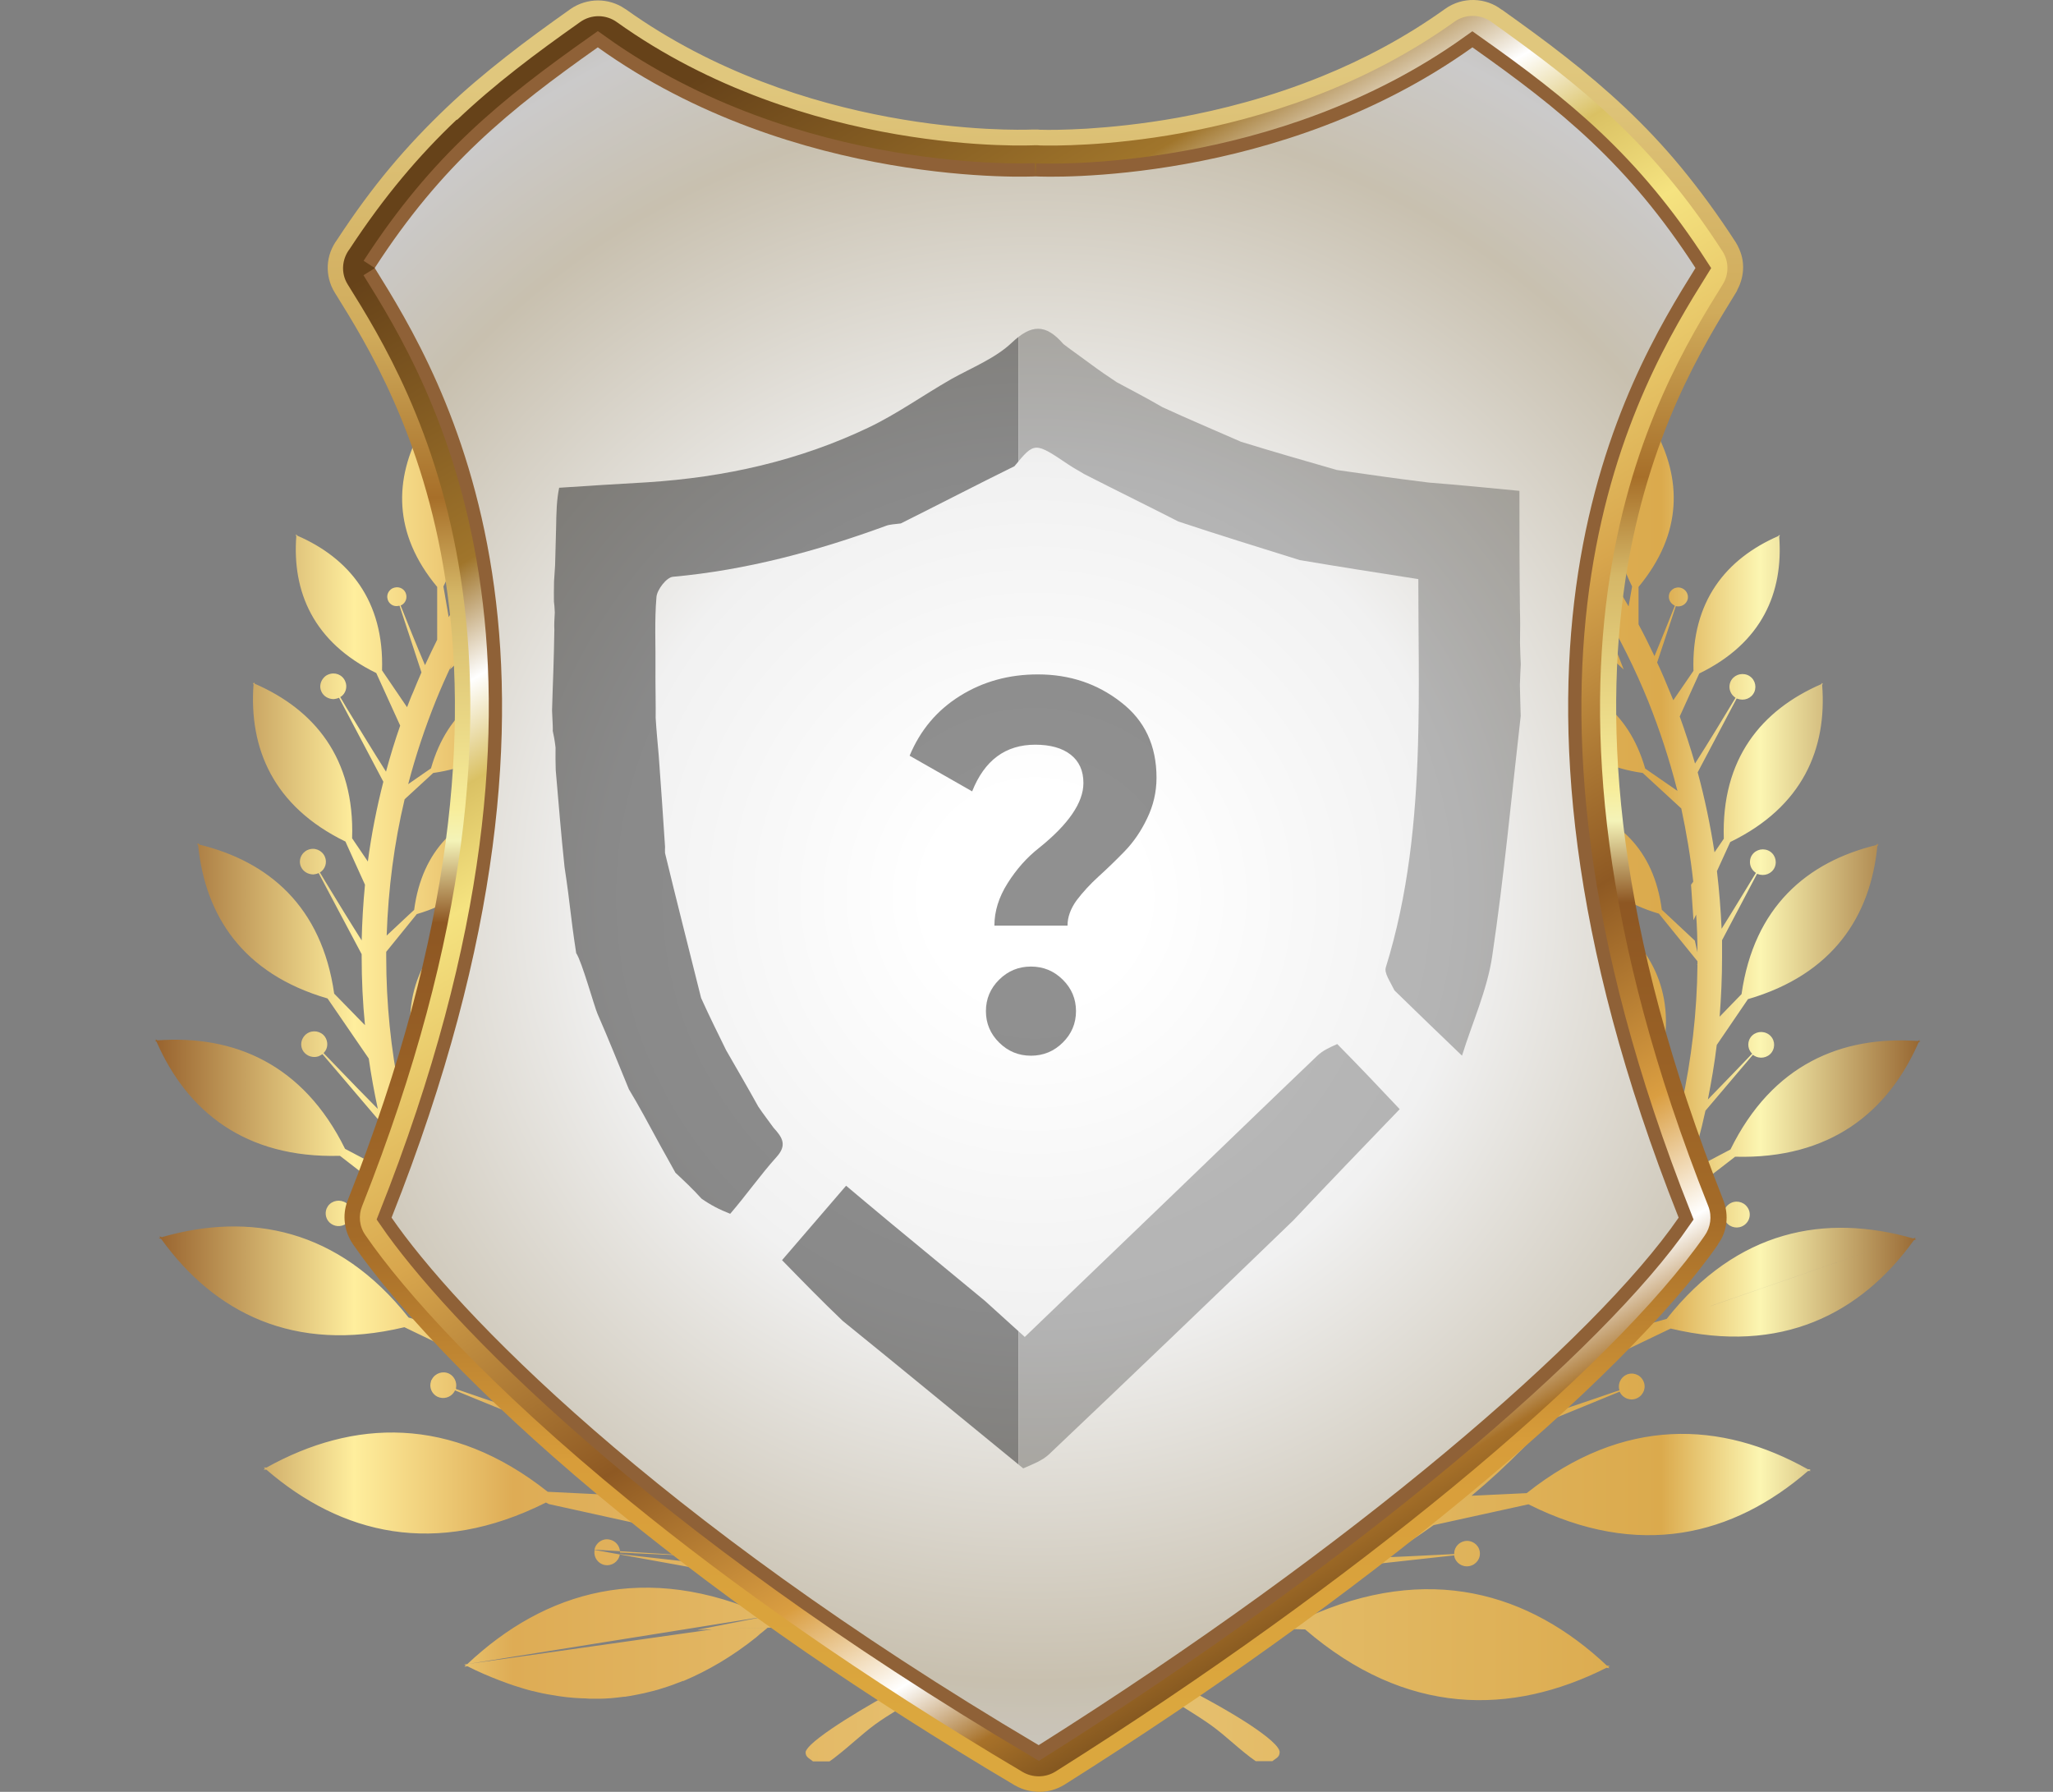 <svg width="55" height="48" viewBox="0 0 55 48" fill="none" xmlns="http://www.w3.org/2000/svg">
<rect x="0" y="0" width="55" height="48" fill="#808080" stroke="none"/>
<g style="mix-blend-mode:luminosity">
<path fill-rule="evenodd" clip-rule="evenodd" d="M45.837 34.984L51.226 33.117L45.831 34.984H45.837ZM16.597 41.647C16.597 41.647 16.597 41.636 16.597 41.63V41.647ZM12.525 44.636L12.442 44.647L12.478 44.612L12.525 44.636ZM12.52 44.577C14.597 42.622 17.297 41.812 20.567 43.291L12.52 44.577ZM19.072 43.649L12.52 44.577L12.436 44.589L12.484 44.612H12.49L12.525 44.636C12.81 44.782 13.101 44.906 13.392 45.017C13.517 45.064 13.641 45.111 13.766 45.152C13.932 45.205 14.098 45.258 14.264 45.299H14.276C14.359 45.322 14.442 45.34 14.525 45.358C14.608 45.375 14.698 45.393 14.781 45.405C15.036 45.452 15.297 45.481 15.552 45.493C15.635 45.493 15.724 45.499 15.807 45.505H15.819H15.938H16.069H16.08C16.163 45.505 16.247 45.499 16.33 45.493H16.347C16.472 45.481 16.597 45.469 16.721 45.452H16.745L16.858 45.434C16.988 45.411 17.119 45.387 17.25 45.358C17.422 45.317 17.6 45.276 17.772 45.217C17.944 45.164 18.122 45.099 18.294 45.029H18.312C18.965 44.753 19.611 44.377 20.258 43.861L20.371 43.761L20.389 43.749C20.448 43.702 20.508 43.649 20.567 43.602L19.036 43.649H19.072ZM23.012 43.538L20.573 43.291L18.703 43.661L19.03 43.649H19.072L20.603 43.602L23.006 43.532L23.012 43.538ZM18.703 43.661L21.617 43.08L20.573 43.285L18.703 43.655V43.661ZM22.858 42.833L23.018 42.804L22.407 42.692L22.858 42.833ZM19.594 42.182L15.926 41.518V41.542C15.902 41.718 16.021 41.888 16.199 41.923C16.389 41.959 16.567 41.835 16.603 41.653V41.636H16.644L19.054 41.906L19.582 42.193L19.594 42.182ZM18.703 41.683L15.926 41.512C15.962 41.325 16.146 41.201 16.33 41.242C16.484 41.272 16.597 41.401 16.609 41.553C16.609 41.565 16.609 41.577 16.609 41.589C16.959 41.606 17.552 41.636 18.122 41.659C18.324 41.665 18.52 41.677 18.698 41.683H18.703ZM14.626 40.25C11.665 41.736 9.137 41.096 7.137 39.37H7.06L7.101 39.34L7.065 39.311H7.143C9.457 38.025 12.074 37.902 14.674 39.962L16.377 40.045C15.89 39.64 15.428 39.217 14.988 38.765C14.799 38.571 14.608 38.366 14.425 38.16L12.614 37.42L12.187 37.244C12.187 37.244 12.187 37.256 12.181 37.262L12.169 37.285C12.074 37.438 11.879 37.491 11.718 37.415C11.564 37.338 11.493 37.162 11.546 37.004C11.546 36.986 11.558 36.968 11.57 36.951C11.659 36.781 11.867 36.716 12.033 36.798C12.175 36.869 12.246 37.033 12.217 37.18V37.209C12.573 37.332 13.22 37.555 13.807 37.749L14.181 37.873C13.867 37.503 13.564 37.121 13.273 36.728L10.834 35.553C7.867 36.264 5.736 35.154 4.318 33.188L4.252 33.164L4.294 33.152L4.27 33.117L4.335 33.141C6.686 32.465 9.06 32.906 10.947 35.295L12.632 35.777C12.288 35.236 11.968 34.673 11.677 34.097L11.617 34.027L9.908 33.006L9.368 32.683C9.368 32.683 9.362 32.694 9.356 32.7C9.344 32.712 9.333 32.73 9.321 32.741C9.202 32.859 9.012 32.882 8.87 32.782C8.733 32.689 8.692 32.512 8.751 32.371C8.763 32.348 8.775 32.325 8.787 32.307C8.899 32.154 9.113 32.119 9.273 32.225C9.41 32.319 9.451 32.489 9.392 32.636L9.38 32.659C9.617 32.782 9.991 32.976 10.383 33.182C10.769 33.381 11.178 33.587 11.493 33.739C11.338 33.411 11.19 33.076 11.048 32.736C10.994 32.606 10.941 32.471 10.893 32.342L9.107 30.962C6.555 31.033 5.006 29.759 4.193 27.904L4.146 27.875H4.181L4.169 27.839L4.217 27.869C6.258 27.722 8.116 28.491 9.244 30.775L10.603 31.491C10.454 31.027 10.318 30.558 10.205 30.076L9.22 28.919L8.638 28.238C8.638 28.238 8.626 28.244 8.62 28.25C8.591 28.268 8.561 28.285 8.531 28.297C8.389 28.344 8.229 28.297 8.134 28.174C8.045 28.051 8.051 27.892 8.134 27.775C8.157 27.745 8.181 27.716 8.217 27.692C8.371 27.581 8.591 27.616 8.703 27.769C8.798 27.904 8.787 28.086 8.68 28.197L8.668 28.209L9.024 28.579C9.356 28.925 9.778 29.36 10.122 29.706C10.027 29.26 9.944 28.814 9.879 28.356L8.775 26.747C6.496 26.084 5.499 24.522 5.309 22.649L5.273 22.608H5.309V22.585L5.344 22.626C7.196 23.078 8.62 24.282 8.953 26.618L9.778 27.463C9.718 26.859 9.689 26.248 9.689 25.632V25.561L9.012 24.287L8.537 23.389C8.537 23.389 8.525 23.389 8.519 23.395C8.478 23.413 8.436 23.419 8.395 23.424C8.252 23.424 8.122 23.348 8.063 23.219C8.003 23.09 8.039 22.937 8.134 22.843C8.163 22.814 8.199 22.785 8.246 22.767C8.425 22.691 8.626 22.773 8.703 22.949C8.769 23.102 8.715 23.278 8.579 23.366H8.567L8.739 23.653C9.006 24.094 9.386 24.716 9.689 25.192C9.701 24.692 9.73 24.194 9.778 23.7L9.291 22.626L9.255 22.544C7.315 21.599 6.668 20.043 6.792 18.334L6.769 18.293L6.798 18.305V18.276L6.828 18.317C8.419 19.01 9.505 20.307 9.433 22.456L9.855 23.078C9.95 22.35 10.092 21.64 10.27 20.941L9.558 19.591L9.083 18.693C9.083 18.693 9.071 18.693 9.065 18.698C9.024 18.716 8.982 18.722 8.941 18.728C8.804 18.728 8.668 18.657 8.609 18.522C8.549 18.393 8.585 18.246 8.68 18.147C8.709 18.117 8.745 18.088 8.792 18.07C8.971 17.994 9.172 18.07 9.249 18.252C9.315 18.405 9.261 18.581 9.125 18.669H9.113L9.285 18.963C9.588 19.456 10.027 20.178 10.341 20.671C10.454 20.254 10.579 19.843 10.721 19.438L10.08 18.029C8.389 17.201 7.825 15.845 7.938 14.36L7.914 14.325L7.938 14.336V14.313L7.962 14.348C9.344 14.947 10.294 16.086 10.235 17.959L10.905 18.945C10.959 18.81 11.006 18.675 11.066 18.546C11.137 18.37 11.214 18.188 11.291 18.012L11 17.125L10.704 16.227H10.692C10.644 16.239 10.597 16.239 10.555 16.227C10.472 16.203 10.401 16.133 10.383 16.045C10.359 15.957 10.389 15.869 10.448 15.81C10.478 15.775 10.525 15.751 10.573 15.74C10.709 15.704 10.852 15.787 10.882 15.927C10.911 16.051 10.846 16.174 10.733 16.221C10.876 16.585 11.178 17.336 11.386 17.818C11.493 17.589 11.6 17.36 11.712 17.137V15.722C10.514 14.284 10.567 12.816 11.285 11.501V11.46L11.297 11.477L11.309 11.454V11.495C12.324 12.604 12.715 14.025 11.879 15.71L12.021 16.532C12.306 16.015 12.614 15.517 12.947 15.029V15.017L13.077 14.835L13.03 13.943L12.976 12.945C12.976 12.945 12.965 12.945 12.959 12.945C12.816 12.945 12.704 12.828 12.709 12.687C12.709 12.604 12.757 12.528 12.822 12.481C12.864 12.452 12.911 12.44 12.959 12.434H12.971C13.113 12.434 13.226 12.552 13.22 12.693C13.22 12.822 13.119 12.922 13 12.939C13.042 13.327 13.137 14.125 13.208 14.642C13.333 14.472 13.457 14.301 13.588 14.137L13.985 12.963C13.368 11.377 13.837 10.127 14.846 9.199V9.158L14.864 9.182L14.882 9.164V9.205C15.422 10.456 15.35 11.789 14.14 13.004L14.051 13.567C14.359 13.203 14.68 12.845 15.012 12.511C15.356 12.158 15.659 11.947 16.003 11.677H15.968L15.896 11.653L15.938 11.501L15.884 10.573L15.831 9.575H15.819H15.807C15.671 9.569 15.564 9.452 15.564 9.317C15.564 9.235 15.611 9.158 15.677 9.111C15.718 9.082 15.766 9.07 15.813 9.064H15.825C15.968 9.064 16.08 9.182 16.074 9.323C16.074 9.452 15.973 9.552 15.855 9.569C15.908 10.045 16.039 11.166 16.11 11.589C16.163 11.548 16.217 11.501 16.276 11.454L16.377 11.372L16.84 10.01L16.887 9.869C16.27 8.284 16.739 7.033 17.748 6.106V6.064L17.766 6.088L17.784 6.07V6.111C18.324 7.356 18.253 8.695 17.042 9.91L16.882 10.937C17.012 10.826 17.143 10.708 17.261 10.62C17.315 10.573 17.368 10.538 17.416 10.503C17.689 10.315 17.843 10.197 17.944 10.121L17.956 10.104L17.985 10.08C18.116 9.969 18.11 9.957 18.229 9.892H18.235L18.799 8.601L19.25 7.567C19.25 7.567 19.238 7.567 19.232 7.562C19.06 7.473 18.994 7.268 19.089 7.098C19.178 6.927 19.386 6.863 19.558 6.951C19.73 7.039 19.796 7.25 19.706 7.415C19.629 7.562 19.451 7.632 19.297 7.585H19.285L19.19 7.843C18.994 8.378 18.698 9.194 18.502 9.763L19.172 9.446L19.611 9.176C20.217 7.556 21.416 6.922 22.804 6.892L22.834 6.869V6.892H22.852L22.822 6.916C22.389 8.225 21.416 9.176 19.659 9.264L18.763 9.945C18.626 10.062 18.537 10.127 18.413 10.233L20.454 10.925C20.454 10.925 20.454 10.914 20.46 10.908C20.526 10.755 20.703 10.685 20.858 10.749C21.012 10.814 21.083 10.99 21.018 11.143C20.953 11.295 20.775 11.366 20.62 11.301C20.496 11.248 20.425 11.119 20.436 10.996C20.436 10.984 20.436 10.967 20.442 10.955L20.341 10.925C19.802 10.779 18.787 10.497 18.247 10.374C18.122 10.485 17.968 10.632 17.736 10.855C17.695 10.884 17.659 10.914 17.623 10.943C17.523 11.025 17.428 11.107 17.345 11.19C17.149 11.383 16.971 11.583 16.733 11.783C16.3 12.147 15.884 12.534 15.481 12.945C15.338 13.086 15.202 13.233 15.072 13.38L15.748 13.127C16.585 11.7 17.825 11.29 19.143 11.477L19.178 11.46L19.166 11.477H19.19L19.155 11.501C18.531 12.675 17.457 13.432 15.778 13.25L14.644 13.861C13.766 14.894 12.994 16.039 12.365 17.26L13.291 16.62C13.742 15.035 14.846 14.336 16.169 14.195L16.199 14.172V14.195H16.217L16.187 14.219C15.879 15.511 15.024 16.509 13.35 16.738L12.051 17.935L12.11 17.788C11.956 18.111 11.813 18.434 11.677 18.769C11.386 19.491 11.137 20.237 10.935 21.006L11.35 20.718L11.546 20.583C11.997 18.998 13.101 18.293 14.425 18.158L14.454 18.135V18.158H14.472L14.442 18.182C14.134 19.473 13.279 20.471 11.606 20.706L10.84 21.411C10.561 22.585 10.401 23.806 10.359 25.062L10.947 24.511L11.095 24.375C11.309 22.743 12.294 21.886 13.582 21.558L13.606 21.528V21.552H13.623L13.6 21.581C13.481 22.902 12.787 24.012 11.166 24.487L10.347 25.497V25.638C10.347 26.882 10.472 28.098 10.709 29.272L11.048 28.567L11.119 28.421C10.686 26.653 11.356 25.385 12.549 24.54L12.561 24.499V24.522L12.591 24.505L12.579 24.546C12.988 25.955 12.715 27.37 11.238 28.497L10.822 29.794C11.036 30.722 11.327 31.626 11.677 32.495C12.062 33.452 12.531 34.368 13.071 35.231L13.089 33.728V33.563C11.487 31.573 11.588 29.577 12.603 27.816V27.757L12.62 27.786L12.638 27.757V27.816C14.003 29.36 14.496 31.315 13.291 33.604L13.611 36.053C14.175 36.863 14.81 37.626 15.499 38.325C16.104 38.947 16.757 39.522 17.451 40.045L16.947 38.172L16.923 38.09C14.419 36.299 13.884 33.951 14.478 31.579L14.454 31.514L14.49 31.538L14.502 31.497L14.525 31.561C16.603 32.917 17.819 35.031 17.16 38.066L18.253 40.62C18.567 40.831 18.893 41.037 19.22 41.231C19.024 40.55 18.721 39.581 18.573 39.105C18.549 39.111 18.526 39.117 18.502 39.117C18.484 39.117 18.466 39.117 18.448 39.117C18.33 39.105 18.217 39.035 18.163 38.917C18.104 38.788 18.128 38.642 18.223 38.542C18.253 38.507 18.288 38.483 18.336 38.46C18.508 38.377 18.715 38.46 18.799 38.624C18.882 38.794 18.799 39 18.632 39.082C18.626 39.082 18.62 39.082 18.614 39.088L19.481 41.366C20.021 41.671 20.585 41.947 21.16 42.193L21.202 42.211C21.439 42.311 21.677 42.405 21.914 42.493L21.623 40.737C19.695 39.053 19.439 37.068 20.128 35.154L20.11 35.096L20.14 35.119L20.152 35.084L20.169 35.142C21.784 36.434 22.614 38.278 21.825 40.737L22.436 42.681L22.466 42.692C22.597 42.733 22.727 42.775 22.852 42.816L22.917 42.833L23.089 42.886C24.62 43.332 26.241 43.573 27.914 43.573C29.345 43.573 30.739 43.397 32.069 43.068C32.217 43.033 32.365 42.992 32.514 42.951L32.537 42.804L32.828 42.863C32.935 42.827 33.048 42.798 33.155 42.763L33.79 40.743C33 38.278 33.831 36.434 35.446 35.148L35.463 35.09L35.475 35.125L35.505 35.102L35.487 35.154C36.175 37.074 35.92 39.058 33.991 40.737L33.689 42.575C34.009 42.463 34.318 42.34 34.627 42.211C35.125 42 35.606 41.771 36.081 41.512L36.597 40.145L37 39.082C37 39.082 36.989 39.082 36.983 39.076C36.81 38.994 36.733 38.794 36.816 38.618C36.9 38.448 37.101 38.371 37.279 38.454C37.451 38.536 37.529 38.736 37.446 38.912C37.374 39.064 37.202 39.141 37.048 39.099H37.036L36.959 39.34C36.781 39.904 36.514 40.784 36.347 41.371C36.662 41.195 36.971 41.008 37.273 40.814L38.448 38.066C37.79 35.031 39.006 32.917 41.084 31.561L41.107 31.497L41.119 31.538L41.155 31.514L41.131 31.579C41.73 33.951 41.196 36.293 38.686 38.09L38.11 40.238C38.9 39.663 39.641 39.017 40.33 38.319C41.95 36.663 43.256 34.691 44.146 32.495C44.431 31.784 44.68 31.051 44.876 30.299L44.858 30.282L44.882 30.258L44.905 30.17L44.371 28.491C42.888 27.364 42.615 25.949 43.03 24.54L43.018 24.499L43.042 24.516V24.493L43.066 24.534C44.259 25.379 44.935 26.648 44.496 28.415L45.054 29.571C45.315 28.368 45.463 27.123 45.475 25.843H45.463L45.475 25.826V25.749L44.466 24.505L44.443 24.475C42.822 24 42.122 22.89 42.009 21.569L41.986 21.54H42.009V21.522L42.033 21.552C43.321 21.88 44.306 22.732 44.52 24.37L45.404 25.197L45.475 25.509C45.475 25.168 45.463 24.833 45.44 24.499L45.368 24.651L45.303 23.7L45.362 23.618C45.291 22.955 45.178 22.297 45.042 21.657L44.009 20.706C42.336 20.471 41.481 19.473 41.172 18.182L41.143 18.158H41.167V18.141L41.196 18.164C42.52 18.305 43.618 19.004 44.075 20.589L44.941 21.188L44.929 21.152C44.721 20.336 44.46 19.544 44.152 18.775C43.457 17.061 42.508 15.481 41.356 14.084L39.837 13.262C38.158 13.444 37.078 12.687 36.46 11.513L36.425 11.495H36.448L36.437 11.472L36.472 11.489C37.79 11.301 39.03 11.712 39.867 13.139L40.864 13.509C40.692 13.321 40.52 13.133 40.342 12.951C39.938 12.54 39.517 12.147 39.072 11.777C38.704 11.466 38.057 10.978 37.386 10.374C37.273 10.397 37.143 10.432 37 10.468C36.894 10.497 36.775 10.526 36.656 10.556C36.116 10.697 35.499 10.867 35.161 10.961V10.984C35.19 11.119 35.119 11.254 34.989 11.307C34.834 11.372 34.656 11.307 34.591 11.149C34.585 11.131 34.579 11.119 34.573 11.102C34.537 10.961 34.609 10.814 34.745 10.755C34.894 10.691 35.06 10.755 35.137 10.896V10.914C35.137 10.914 35.149 10.925 35.155 10.931L35.505 10.814L37.232 10.227L37.196 10.192L37.184 10.18L37.155 10.15L37.101 10.139L35.95 9.264C34.193 9.176 33.22 8.219 32.787 6.916L32.757 6.892H32.781L32.775 6.869L32.804 6.892C34.187 6.922 35.392 7.556 35.997 9.176L36.502 9.481C36.437 9.411 36.371 9.34 36.312 9.264C36.597 9.44 36.858 9.605 37.107 9.757C36.882 9.088 36.508 8.066 36.324 7.573C36.3 7.579 36.276 7.585 36.253 7.591C36.235 7.591 36.217 7.591 36.199 7.591C36.081 7.591 35.962 7.52 35.902 7.409C35.837 7.28 35.855 7.133 35.944 7.027C35.974 6.992 36.009 6.969 36.045 6.945C36.217 6.857 36.425 6.922 36.514 7.092C36.603 7.262 36.537 7.468 36.371 7.556C36.371 7.556 36.359 7.562 36.353 7.562L37.392 9.939C37.831 10.209 38.241 10.473 38.698 10.761L38.579 10.01L38.561 9.91C37.35 8.695 37.273 7.362 37.825 6.111V6.076L37.837 6.094L37.849 6.07V6.111C38.864 7.039 39.333 8.29 38.715 9.875L39.107 11.031L39.428 11.242L39.529 11.331C39.6 10.82 39.701 9.98 39.742 9.581C39.742 9.581 39.701 9.569 39.683 9.563C39.588 9.528 39.523 9.44 39.523 9.335C39.523 9.252 39.558 9.176 39.623 9.129C39.665 9.1 39.718 9.076 39.772 9.076C39.914 9.076 40.033 9.182 40.033 9.323C40.033 9.464 39.926 9.581 39.784 9.581C39.784 9.581 39.772 9.581 39.766 9.581L39.665 11.448C40.057 11.789 40.437 12.141 40.799 12.511C41.036 12.757 41.273 13.01 41.499 13.268L41.457 13.01C40.247 11.794 40.175 10.462 40.721 9.211V9.176L40.733 9.194L40.745 9.17V9.205C41.76 10.133 42.229 11.383 41.612 12.969L41.855 13.685C42.051 13.92 42.241 14.16 42.425 14.407C42.49 13.908 42.561 13.28 42.603 12.951C42.603 12.951 42.561 12.939 42.543 12.933C42.449 12.898 42.383 12.81 42.383 12.704C42.383 12.622 42.419 12.546 42.484 12.499C42.526 12.47 42.579 12.446 42.632 12.446C42.775 12.446 42.894 12.552 42.894 12.693C42.894 12.834 42.787 12.951 42.644 12.951C42.644 12.951 42.632 12.951 42.627 12.951L42.538 14.559C42.929 15.1 43.297 15.663 43.63 16.244L43.724 15.71C42.888 14.031 43.279 12.61 44.294 11.495V11.454L44.312 11.477L44.33 11.46V11.501C45.048 12.81 45.095 14.278 43.897 15.722V16.726C44.045 17.002 44.187 17.289 44.324 17.577C44.514 17.119 44.745 16.538 44.87 16.227C44.87 16.227 44.834 16.203 44.816 16.192C44.733 16.133 44.692 16.027 44.715 15.927C44.733 15.845 44.793 15.787 44.858 15.757C44.87 15.757 44.888 15.745 44.9 15.745C44.935 15.734 44.983 15.734 45.024 15.745C45.161 15.781 45.244 15.916 45.214 16.051C45.178 16.186 45.042 16.268 44.905 16.239H44.894L44.395 17.747C44.52 18.012 44.632 18.282 44.745 18.558L44.828 18.757L45.368 17.97C45.309 16.098 46.253 14.965 47.641 14.36L47.665 14.325V14.348L47.689 14.336L47.665 14.372C47.778 15.863 47.214 17.219 45.523 18.041L45 19.192C45.149 19.608 45.285 20.025 45.41 20.454C45.778 19.878 46.241 19.115 46.484 18.71L46.496 18.693C46.496 18.693 46.46 18.669 46.443 18.651C46.342 18.558 46.3 18.405 46.359 18.264C46.437 18.088 46.638 18.012 46.816 18.082C46.995 18.158 47.072 18.358 47 18.534C46.923 18.71 46.721 18.787 46.543 18.716C46.538 18.716 46.532 18.716 46.526 18.71L45.481 20.689C45.671 21.387 45.819 22.104 45.932 22.831L46.181 22.468C46.11 20.319 47.196 19.021 48.787 18.329L48.81 18.288V18.317L48.84 18.305L48.816 18.346C48.947 20.055 48.3 21.61 46.353 22.556L45.997 23.336C46.057 23.847 46.098 24.358 46.122 24.88C46.454 24.352 46.822 23.741 47.03 23.401L47.042 23.383C47.042 23.383 47.006 23.36 46.989 23.342C46.888 23.248 46.852 23.096 46.906 22.961C46.983 22.785 47.184 22.708 47.362 22.779C47.541 22.855 47.618 23.055 47.546 23.231C47.469 23.407 47.267 23.483 47.089 23.413C47.084 23.413 47.078 23.413 47.072 23.407L46.134 25.186C46.134 25.338 46.134 25.491 46.134 25.644C46.134 26.178 46.11 26.712 46.069 27.235L46.656 26.63C46.989 24.293 48.413 23.09 50.264 22.638L50.3 22.597V22.632L50.33 22.626L50.294 22.667C50.11 24.54 49.107 26.102 46.828 26.765L45.992 27.992C45.932 28.485 45.849 28.972 45.754 29.454C46.175 29.019 46.644 28.538 46.917 28.25L46.941 28.227C46.941 28.227 46.911 28.197 46.9 28.18C46.816 28.062 46.816 27.904 46.9 27.786C47.012 27.634 47.226 27.599 47.386 27.71C47.541 27.822 47.576 28.033 47.463 28.192C47.351 28.344 47.137 28.379 46.977 28.268C46.977 28.268 46.965 28.262 46.959 28.256L45.689 29.753C45.57 30.305 45.422 30.845 45.256 31.373L46.359 30.792C47.481 28.509 49.339 27.745 51.38 27.886L51.428 27.857L51.416 27.892H51.452L51.398 27.927C50.585 29.782 49.036 31.056 46.484 30.986L44.995 32.137C44.917 32.348 44.84 32.559 44.751 32.765C44.632 33.058 44.508 33.346 44.371 33.634C44.965 33.334 45.724 32.941 46.152 32.718L46.211 32.689C46.211 32.689 46.199 32.653 46.193 32.636C46.152 32.501 46.193 32.342 46.324 32.254C46.478 32.143 46.698 32.178 46.81 32.336C46.923 32.489 46.888 32.706 46.727 32.818C46.573 32.929 46.353 32.894 46.241 32.736C46.241 32.736 46.235 32.724 46.229 32.718L44.247 33.904C43.938 34.538 43.6 35.148 43.226 35.736L44.65 35.33C46.538 32.941 48.906 32.501 51.256 33.176L51.321 33.152L51.297 33.188L51.339 33.199L51.273 33.223C49.855 35.19 47.724 36.299 44.757 35.589L42.644 36.604C42.348 37.021 42.033 37.42 41.707 37.808C42.27 37.626 42.9 37.409 43.291 37.274L43.386 37.244C43.386 37.244 43.374 37.215 43.374 37.197C43.35 37.056 43.422 36.904 43.558 36.833C43.73 36.745 43.938 36.816 44.021 36.986C44.11 37.156 44.039 37.362 43.867 37.45C43.695 37.538 43.487 37.467 43.398 37.297C43.398 37.291 43.392 37.285 43.392 37.279L41.487 38.06C41.261 38.313 41.036 38.559 40.799 38.8C40.359 39.246 39.903 39.669 39.422 40.068L40.9 39.998C43.499 37.937 46.116 38.06 48.431 39.358H48.508L48.472 39.381L48.514 39.405H48.437C46.437 41.137 43.908 41.782 40.947 40.297L38.407 40.855C37.98 41.16 37.546 41.448 37.095 41.718C37.279 41.712 37.469 41.7 37.659 41.694C38.158 41.671 38.65 41.647 38.959 41.63C38.959 41.618 38.959 41.6 38.959 41.589C38.971 41.442 39.084 41.313 39.238 41.283C39.428 41.248 39.606 41.371 39.641 41.553C39.677 41.741 39.552 41.917 39.362 41.953C39.172 41.988 38.994 41.865 38.959 41.683C38.959 41.677 38.959 41.671 38.959 41.665L36.769 41.906C36.164 42.252 35.535 42.563 34.888 42.833C34.627 42.945 34.359 43.05 34.092 43.15L35 43.332C38.264 41.853 40.971 42.663 43.048 44.618L43.131 44.63L43.084 44.653L43.119 44.688L43.036 44.677C40.484 45.962 37.665 45.974 34.965 43.649L32.751 43.585C32.615 43.62 32.484 43.661 32.347 43.69C31.422 43.925 30.46 44.09 29.487 44.178C30.68 44.636 32.454 45.528 33.475 46.197C33.962 46.52 34.282 46.79 34.282 46.937C34.282 47.078 34.169 47.107 34.086 47.178H33.641C33.208 46.878 32.858 46.508 32.419 46.197C32.063 45.945 31.445 45.569 31.06 45.346C30.763 45.176 29.505 44.553 28.674 44.225C28.431 44.236 28.181 44.242 27.932 44.242C27.683 44.242 27.445 44.242 27.202 44.231C26.365 44.565 25.089 45.188 24.799 45.352C24.436 45.557 23.76 45.962 23.439 46.197C23.083 46.462 22.781 46.755 22.442 47.019C22.371 47.078 22.3 47.131 22.223 47.184H21.778C21.695 47.107 21.582 47.078 21.582 46.943C21.582 46.896 21.635 46.825 21.724 46.737C22.223 46.256 23.885 45.317 24.253 45.158C24.745 44.953 25.232 44.665 25.784 44.477C25.968 44.418 26.223 44.301 26.49 44.19C25.321 44.096 24.187 43.89 23.089 43.579C22.614 43.444 22.152 43.297 21.695 43.127H21.683L21.665 43.115C21.529 43.062 21.392 43.015 21.261 42.957C21.16 42.916 21.066 42.874 20.971 42.833C20.526 42.645 20.092 42.44 19.671 42.223C19.493 42.129 19.315 42.035 19.143 41.935C19.018 41.865 18.899 41.794 18.781 41.724L18.763 41.712C18.347 41.465 17.944 41.201 17.552 40.919L14.704 40.291L14.626 40.25ZM42.199 16.738L43.499 17.935L43.256 17.313L42.258 16.62C41.807 15.035 40.704 14.336 39.38 14.195L39.35 14.172V14.195H39.333L39.362 14.219C39.671 15.511 40.526 16.509 42.199 16.738ZM41.908 36.287L42.478 35.424L42.454 33.563C44.057 31.573 43.956 29.577 42.941 27.816V27.757L42.923 27.786L42.905 27.757V27.816C41.54 29.36 41.048 31.315 42.253 33.604L41.903 36.293L41.908 36.287Z" fill="url(#paint0_linear_789_11415)"/>
<path fill-rule="evenodd" clip-rule="evenodd" d="M11.546 7.21C11.873 6.74 12.199 6.323 12.526 5.942C12.911 5.49 13.297 5.084 13.695 4.709C14.075 4.345 14.484 3.998 14.917 3.652C15.273 3.37 15.647 3.088 16.039 2.801C18.538 4.392 21.19 5.196 23.339 5.595C25.517 6 27.19 5.994 27.665 5.983H27.707C27.707 5.983 27.73 5.983 27.748 5.983H27.79C27.992 5.983 28.502 5.994 29.22 5.953C29.95 5.912 30.905 5.818 31.997 5.625C33.232 5.401 34.644 5.049 36.098 4.486C37.202 4.057 38.33 3.505 39.434 2.801C39.814 3.077 40.188 3.358 40.55 3.652C40.977 3.992 41.386 4.345 41.778 4.715C42.182 5.09 42.567 5.501 42.947 5.947C43.273 6.329 43.6 6.752 43.926 7.21C43.469 7.973 42.923 8.947 42.413 10.174C41.849 11.525 41.333 13.174 41.03 15.153C40.704 17.266 40.621 19.756 40.989 22.662C41.345 25.503 42.134 28.75 43.547 32.437C42.971 33.176 42.193 34.033 41.238 34.973C40.205 35.983 38.977 37.08 37.576 38.237C36.176 39.393 34.591 40.609 32.864 41.853C31.291 42.986 29.606 44.131 27.825 45.27C25.992 44.166 24.33 43.086 22.84 42.053C21.101 40.849 19.576 39.693 18.241 38.607C16.745 37.386 15.499 36.258 14.484 35.255C13.351 34.133 12.508 33.176 11.938 32.431C13.351 28.744 14.134 25.497 14.496 22.656C14.864 19.75 14.781 17.261 14.454 15.147C14.152 13.168 13.635 11.525 13.072 10.168C12.561 8.942 12.015 7.961 11.558 7.204L11.546 7.21ZM11.879 5.401C11.475 5.877 11.084 6.382 10.698 6.945L11.879 5.401ZM13.107 4.11C12.68 4.515 12.27 4.938 11.879 5.401L13.107 4.11ZM14.383 3.006C13.944 3.358 13.523 3.717 13.107 4.11L14.383 3.006ZM15.778 1.955C15.291 2.302 14.834 2.648 14.383 3.006L15.778 1.955ZM16.282 1.955H15.778C15.932 1.838 16.14 1.844 16.282 1.955ZM23.493 4.773L16.282 1.955C18.733 3.57 21.368 4.374 23.493 4.773ZM27.665 5.143L23.493 4.773C25.63 5.172 27.244 5.161 27.665 5.143ZM27.701 5.143C27.701 5.143 27.677 5.143 27.665 5.143H27.701ZM27.802 5.143C27.802 5.143 27.778 5.143 27.766 5.143H27.802ZM29.161 5.114L27.802 5.143C27.992 5.143 28.466 5.155 29.161 5.114ZM31.837 4.797L29.161 5.114C29.867 5.073 30.793 4.985 31.837 4.797ZM35.778 3.699L31.837 4.797C33.024 4.585 34.377 4.239 35.778 3.699ZM39.202 1.944L35.778 3.699C36.911 3.259 38.075 2.683 39.202 1.944ZM39.701 1.967L39.202 1.944C39.362 1.838 39.564 1.855 39.701 1.967ZM41.072 3C40.645 2.66 40.188 2.319 39.701 1.967L41.072 3ZM42.354 4.11C41.944 3.722 41.517 3.358 41.072 3L42.354 4.11ZM43.588 5.407C43.184 4.938 42.775 4.509 42.354 4.11L43.588 5.407ZM44.775 6.963C44.383 6.394 43.992 5.883 43.588 5.407L44.775 6.963ZM44.787 7.415L44.775 6.963C44.87 7.104 44.87 7.28 44.787 7.415ZM43.191 10.497L44.787 7.415C44.312 8.19 43.73 9.206 43.191 10.497ZM41.861 15.282L43.191 10.497C42.65 11.795 42.158 13.374 41.861 15.282ZM41.825 22.562L41.861 15.282C41.547 17.325 41.469 19.738 41.825 22.562ZM44.419 32.354L41.825 22.562C42.182 25.397 42.983 28.65 44.419 32.354ZM44.348 32.777L44.419 32.354C44.478 32.501 44.443 32.666 44.348 32.777ZM41.831 35.566C42.888 34.532 43.736 33.593 44.348 32.777L41.831 35.566ZM38.11 38.877C39.541 37.703 40.787 36.587 41.831 35.566L38.11 38.877ZM33.351 42.534C35.078 41.29 36.674 40.063 38.11 38.877L33.351 42.534ZM28.045 46.121C29.92 44.924 31.701 43.72 33.351 42.534L28.045 46.121ZM27.6 46.127H28.045C27.902 46.209 27.73 46.209 27.6 46.127ZM22.342 42.746C23.926 43.843 25.677 44.982 27.6 46.127L22.342 42.746ZM17.695 39.258C19.036 40.356 20.585 41.525 22.342 42.746L17.695 39.258ZM13.879 35.853C14.905 36.869 16.169 38.014 17.695 39.258L13.879 35.853ZM11.113 32.748C11.707 33.546 12.615 34.603 13.879 35.853L11.113 32.748ZM11.06 32.348L11.113 32.748C11.024 32.63 11.012 32.478 11.06 32.348ZM13.647 22.556L11.06 32.348C12.496 28.638 13.291 25.392 13.647 22.556ZM13.612 15.276L13.647 22.556C14.003 19.732 13.926 17.319 13.612 15.276ZM12.282 10.491L13.612 15.276C13.315 13.368 12.822 11.789 12.282 10.491ZM10.686 7.409L12.282 10.491C11.742 9.2 11.161 8.178 10.686 7.409ZM11.95 2.895C11.44 3.382 10.941 3.904 10.454 4.486C9.968 5.067 9.499 5.707 9.03 6.423C8.882 6.623 8.793 6.863 8.781 7.11C8.769 7.356 8.828 7.609 8.965 7.832L8.983 7.861C9.41 8.548 9.997 9.493 10.549 10.744C11.107 12.006 11.635 13.585 11.932 15.517C12.235 17.484 12.306 19.814 11.938 22.562C11.57 25.321 10.763 28.503 9.315 32.155C9.315 32.166 9.309 32.172 9.303 32.184C9.238 32.366 9.214 32.56 9.238 32.754C9.261 32.953 9.333 33.147 9.451 33.323C10.027 34.163 10.994 35.331 12.401 36.752C13.517 37.873 14.917 39.159 16.621 40.544C18.057 41.712 19.701 42.957 21.576 44.249C23.25 45.399 25.113 46.597 27.184 47.824L27.208 47.836C27.404 47.947 27.63 48 27.855 48C28.081 48 28.312 47.935 28.52 47.806C30.52 46.544 32.407 45.276 34.146 44.026C35.986 42.71 37.677 41.407 39.196 40.157C40.793 38.842 42.182 37.591 43.321 36.452C44.49 35.284 45.404 34.233 46.027 33.335V33.323C46.152 33.159 46.223 32.965 46.247 32.765C46.271 32.566 46.247 32.36 46.17 32.155C44.722 28.503 43.914 25.321 43.547 22.562C43.179 19.814 43.25 17.484 43.547 15.517C43.843 13.585 44.371 12.006 44.929 10.744C45.487 9.488 46.087 8.519 46.514 7.826C46.526 7.808 46.538 7.785 46.544 7.762C46.645 7.574 46.698 7.368 46.698 7.157V7.145C46.698 6.922 46.627 6.699 46.502 6.493C46.021 5.748 45.535 5.09 45.048 4.497C44.556 3.899 44.051 3.37 43.535 2.883C43.024 2.401 42.502 1.961 41.956 1.533C41.404 1.098 40.834 0.687 40.235 0.259H40.229C40.015 0.094 39.754 0.006 39.487 0C39.22 -0.006 38.947 0.071 38.71 0.241C37.636 1.01 36.514 1.597 35.416 2.043C34.045 2.601 32.71 2.942 31.552 3.153C30.603 3.323 29.766 3.405 29.125 3.446C28.508 3.482 28.087 3.482 27.897 3.476C27.867 3.476 27.837 3.476 27.808 3.47H27.79C27.79 3.47 27.736 3.47 27.713 3.47C27.695 3.47 27.677 3.47 27.659 3.47C27.184 3.488 21.505 3.634 16.763 0.247L16.733 0.229C16.526 0.088 16.276 0.012 16.021 0.012C15.766 0.012 15.505 0.088 15.285 0.241C14.68 0.67 14.11 1.081 13.552 1.521C13 1.955 12.466 2.401 11.95 2.895ZM11.107 5.02L45.778 7.433L45.796 7.403C45.837 7.333 45.861 7.257 45.861 7.18C45.861 7.104 45.837 7.028 45.796 6.963C45.333 6.247 44.87 5.619 44.401 5.049C43.932 4.486 43.452 3.981 42.953 3.511C42.466 3.047 41.962 2.625 41.428 2.208C40.9 1.797 40.342 1.386 39.742 0.963C39.73 0.957 39.719 0.946 39.707 0.94C39.636 0.887 39.553 0.863 39.469 0.857C39.38 0.857 39.291 0.881 39.208 0.94C38.081 1.75 36.9 2.366 35.736 2.836C34.306 3.417 32.911 3.775 31.701 3.992C30.704 4.169 29.837 4.257 29.178 4.298C28.52 4.339 28.045 4.333 27.855 4.327C27.843 4.327 27.825 4.327 27.814 4.327C27.802 4.327 27.79 4.327 27.772 4.327H27.719H27.707C27.202 4.345 21.244 4.497 16.276 0.946C16.205 0.893 16.116 0.863 16.033 0.863C15.95 0.863 15.861 0.887 15.784 0.94C15.178 1.368 14.615 1.779 14.081 2.19C13.546 2.613 13.03 3.041 12.531 3.511C12.039 3.975 11.564 4.474 11.107 5.026V5.02ZM9.736 6.893C10.193 6.194 10.644 5.578 11.107 5.02L9.736 6.893ZM9.707 6.934L9.736 6.893C9.736 6.893 9.718 6.922 9.707 6.934ZM9.624 7.157C9.624 7.075 9.653 6.998 9.707 6.934L9.624 7.157ZM9.689 7.398C9.641 7.321 9.624 7.239 9.624 7.157L9.689 7.398ZM11.327 10.415L9.707 7.427C10.146 8.137 10.751 9.118 11.327 10.415ZM12.775 15.394C12.466 13.38 11.914 11.736 11.327 10.415L12.775 15.394ZM12.781 22.668C13.161 19.832 13.089 17.419 12.775 15.394V22.668H12.781ZM10.122 32.425C11.588 28.72 12.407 25.485 12.781 22.668L10.122 32.425ZM10.104 32.478L10.122 32.425C10.122 32.425 10.11 32.46 10.104 32.478ZM10.086 32.66C10.081 32.601 10.086 32.536 10.104 32.478L10.086 32.66ZM10.158 32.847C10.116 32.789 10.092 32.724 10.086 32.66L10.158 32.847ZM13.012 36.159L10.158 32.847C10.71 33.652 11.647 34.785 13.012 36.159ZM17.167 39.892L13.012 36.159C14.116 37.268 15.493 38.53 17.167 39.892ZM22.069 43.556L17.167 39.892C18.573 41.037 20.199 42.264 22.069 43.556ZM27.594 47.084L22.069 43.556C23.73 44.701 25.57 45.886 27.594 47.084ZM27.647 47.114L27.594 47.084C27.594 47.084 27.63 47.102 27.647 47.114ZM27.849 47.16C27.778 47.16 27.707 47.143 27.647 47.114L27.849 47.16ZM28.069 47.096C27.997 47.137 27.926 47.16 27.849 47.16L28.069 47.096ZM33.653 43.344L28.069 47.096C30.039 45.857 31.909 44.595 33.653 43.344ZM38.656 39.511L33.653 43.344C35.493 42.029 37.173 40.738 38.656 39.511ZM42.722 35.859L38.656 39.511C40.223 38.219 41.594 36.986 42.722 35.859ZM45.327 32.859L42.722 35.859C43.849 34.732 44.733 33.716 45.327 32.859ZM45.404 32.66C45.398 32.724 45.374 32.789 45.339 32.842L45.404 32.66ZM45.38 32.454C45.404 32.519 45.416 32.589 45.404 32.66L45.38 32.454ZM42.704 22.668C43.078 25.491 43.903 28.738 45.374 32.454L42.698 22.668H42.704ZM42.704 15.394C42.389 17.425 42.318 19.832 42.704 22.668V15.394ZM44.152 10.409C43.564 11.73 43.012 13.38 42.704 15.394L44.152 10.409Z" fill="url(#paint1_linear_789_11415)"/>
<path fill-rule="evenodd" clip-rule="evenodd" d="M11.042 7.197C11.807 6.075 12.579 5.189 13.398 4.414C14.193 3.663 15.059 2.993 16.021 2.3C21.048 5.629 26.816 5.6 27.671 5.576C27.706 5.576 27.742 5.576 27.778 5.576C28.152 5.588 29.772 5.612 31.914 5.224C34.11 4.831 36.87 4.003 39.44 2.3C40.395 2.993 41.261 3.657 42.063 4.42C42.888 5.201 43.659 6.081 44.425 7.203C43.469 8.77 42.045 11.341 41.445 15.222C40.804 19.379 41.125 25.026 44.021 32.506C42.834 34.097 40.686 36.21 37.837 38.559C35.072 40.836 31.659 43.326 27.819 45.768C23.754 43.337 20.502 41.001 17.962 38.934C14.603 36.193 12.508 33.926 11.451 32.5C14.347 25.015 14.668 19.367 14.027 15.21C13.428 11.324 12.003 8.758 11.048 7.191L11.042 7.197ZM12.235 3.205C11.232 4.156 10.3 5.248 9.368 6.668C9.16 6.938 9.125 7.314 9.315 7.619C10.187 9.017 11.736 11.518 12.341 15.463C12.959 19.455 12.62 24.944 9.7 32.312C9.6 32.559 9.623 32.852 9.789 33.087C10.804 34.566 13.077 37.12 16.881 40.22C19.57 42.416 23.042 44.887 27.392 47.465C27.659 47.623 28.003 47.629 28.282 47.453C32.365 44.881 35.991 42.245 38.917 39.838C42.104 37.214 44.46 34.842 45.665 33.105C45.825 32.882 45.873 32.588 45.766 32.312C42.84 24.944 42.508 19.455 43.125 15.463C43.73 11.518 45.285 9.017 46.152 7.619C46.318 7.355 46.324 7.009 46.146 6.733C45.202 5.271 44.258 4.162 43.238 3.199C42.241 2.254 41.178 1.461 39.986 0.61C39.695 0.381 39.273 0.357 38.959 0.586C36.49 2.353 33.766 3.181 31.629 3.569C29.683 3.921 28.229 3.903 27.873 3.897C27.825 3.891 27.772 3.891 27.724 3.891C27.706 3.891 21.588 4.208 16.525 0.592C16.241 0.387 15.843 0.375 15.54 0.592C14.335 1.443 13.267 2.242 12.246 3.21L12.235 3.205Z" fill="url(#paint2_linear_789_11415)"/>
<path d="M10.039 7.179C11.843 4.391 13.647 2.941 16.015 1.268C21.315 5.06 27.742 4.725 27.742 4.725" stroke="#8F6137" stroke-width="0.71" stroke-miterlimit="2.61"/>
<path d="M27.743 4.727V4.732" stroke="#8F6137" stroke-width="0.71" stroke-miterlimit="2.61"/>
<path d="M27.742 4.731C28.039 4.743 34.265 4.978 39.446 1.273C41.814 2.947 43.618 4.397 45.422 7.185C43.618 10.085 38.995 17.559 44.971 32.623C42.739 35.864 36.253 41.441 27.826 46.755C17.463 40.625 12.176 35.072 10.49 32.623C16.466 17.559 11.843 10.085 10.039 7.185" stroke="#8F6137" stroke-width="0.71" stroke-miterlimit="2.61"/>
<path fill-rule="evenodd" clip-rule="evenodd" d="M10.039 7.179C11.843 4.391 13.647 2.941 16.015 1.268C21.315 5.06 27.742 4.725 27.742 4.725C28.039 4.743 34.265 4.972 39.446 1.268C41.814 2.941 43.618 4.391 45.422 7.179C43.618 10.08 38.995 17.553 44.971 32.618C42.739 35.858 36.253 41.436 27.826 46.749C17.463 40.62 12.176 35.066 10.49 32.618C16.466 17.553 11.843 10.08 10.039 7.179Z" fill="url(#paint3_radial_789_11415)"/>
<g clip-path="url(#clip0_789_11415)">
<g opacity="0.5">
<path d="M18.095 31.415C17.824 30.93 17.554 30.445 17.249 29.877C17.092 29.589 16.97 29.384 16.848 29.179C16.57 28.506 16.302 27.829 16.009 27.163C15.922 26.967 15.588 25.752 15.436 25.532C15.264 24.401 15.295 24.362 15.124 23.224C15.031 22.347 14.965 21.519 14.888 20.629C14.88 20.418 14.882 20.27 14.883 20.023C14.858 19.808 14.833 19.693 14.808 19.578C14.808 19.578 14.813 19.514 14.808 19.432C14.797 19.244 14.792 19.139 14.787 19.034C14.813 18.335 14.839 17.637 14.851 16.877C14.844 16.711 14.852 16.606 14.863 16.405C14.857 16.246 14.848 16.184 14.84 16.121C14.838 15.965 14.837 15.808 14.843 15.567C14.857 15.37 14.864 15.258 14.871 15.147C14.879 14.863 14.888 14.58 14.897 14.175C14.905 13.725 14.911 13.397 14.98 13.066C15.783 13.014 16.522 12.964 17.322 12.921C19.432 12.787 21.411 12.339 23.268 11.453C24.027 11.091 24.722 10.592 25.49 10.152C26.064 9.834 26.667 9.595 27.105 9.181C27.624 8.69 28.01 8.661 28.491 9.219C28.741 9.41 28.965 9.562 29.217 9.751C29.453 9.928 29.663 10.068 29.916 10.238C30.344 10.467 30.728 10.667 31.141 10.907C31.849 11.233 32.528 11.519 33.249 11.835C34.132 12.107 34.973 12.348 35.814 12.59C36.614 12.706 37.415 12.821 38.276 12.927C39.086 12.991 39.835 13.064 40.706 13.149C40.706 14.165 40.706 15.218 40.719 16.336C40.729 16.638 40.725 16.876 40.721 17.227C40.727 17.491 40.735 17.641 40.742 17.791C40.734 17.939 40.726 18.086 40.718 18.347C40.725 18.701 40.733 18.94 40.74 19.18C40.493 21.329 40.294 23.485 39.975 25.622C39.842 26.515 39.452 27.369 39.167 28.279C38.536 27.673 37.977 27.137 37.357 26.53C37.234 26.277 37.079 26.064 37.126 25.914C37.728 23.975 37.929 21.977 37.988 19.964C38.032 18.473 37.997 16.979 37.997 15.513C36.868 15.337 35.87 15.181 34.821 15.004C33.715 14.658 32.659 14.333 31.568 13.97C30.711 13.532 29.89 13.131 29.043 12.698C28.899 12.608 28.78 12.55 28.633 12.451C27.717 11.834 27.717 11.834 27.177 12.489C26.144 12.998 25.165 13.507 24.132 14.022C23.965 14.045 23.846 14.045 23.741 14.084C21.889 14.762 20 15.272 18.026 15.451C17.857 15.467 17.604 15.793 17.587 15.991C17.531 16.632 17.568 17.281 17.56 17.973C17.557 18.082 17.562 18.144 17.56 18.264C17.56 18.514 17.567 18.707 17.566 18.945C17.563 19.055 17.569 19.117 17.565 19.228C17.586 19.575 17.616 19.873 17.647 20.235C17.707 21.084 17.766 21.87 17.817 22.69C17.812 22.747 17.816 22.77 17.816 22.85C18.134 24.167 18.456 25.425 18.783 26.735C19.002 27.219 19.217 27.653 19.453 28.133C19.752 28.654 20.029 29.128 20.316 29.646C20.452 29.848 20.578 30.007 20.724 30.211C20.976 30.484 21.083 30.684 20.802 30.995C20.375 31.469 20.008 31.997 19.562 32.515C19.273 32.403 19.036 32.279 18.795 32.11C18.559 31.849 18.327 31.632 18.095 31.415Z" fill="#222222"/>
<path d="M26.388 34.849C26.729 35.158 27.071 35.467 27.454 35.814C28.791 34.529 30.111 33.263 31.429 31.995C32.717 30.756 34.001 29.513 35.294 28.278C35.433 28.145 35.617 28.059 35.825 27.968C36.434 28.584 36.998 29.182 37.498 29.712C36.551 30.695 35.61 31.672 34.65 32.69C32.457 34.809 30.285 36.889 28.103 38.958C27.924 39.127 27.672 39.221 27.412 39.335C25.787 38.01 24.204 36.701 22.575 35.383C22.015 34.849 21.502 34.322 20.951 33.757C21.494 33.126 22.062 32.466 22.667 31.763C23.058 32.092 23.423 32.399 23.859 32.761C24.749 33.493 25.569 34.171 26.388 34.849Z" fill="#222222"/>
</g>
</g>
<g opacity="0.3" clip-path="url(#clip1_789_11415)">
<path d="M18.095 31.415C17.824 30.93 17.554 30.445 17.249 29.877C17.092 29.589 16.97 29.384 16.848 29.179C16.57 28.506 16.302 27.829 16.009 27.163C15.922 26.967 15.588 25.752 15.436 25.532C15.264 24.401 15.295 24.362 15.124 23.224C15.031 22.347 14.965 21.519 14.888 20.629C14.88 20.418 14.882 20.27 14.883 20.023C14.858 19.808 14.833 19.693 14.808 19.578C14.808 19.578 14.813 19.514 14.808 19.432C14.797 19.244 14.792 19.139 14.787 19.034C14.813 18.335 14.839 17.637 14.851 16.877C14.844 16.711 14.852 16.606 14.863 16.405C14.857 16.246 14.848 16.184 14.84 16.121C14.838 15.965 14.837 15.808 14.843 15.567C14.857 15.37 14.864 15.258 14.871 15.147C14.879 14.863 14.888 14.58 14.897 14.175C14.905 13.725 14.911 13.397 14.98 13.066C15.783 13.014 16.522 12.964 17.322 12.921C19.432 12.787 21.411 12.339 23.268 11.453C24.027 11.091 24.722 10.592 25.49 10.152C26.064 9.834 26.667 9.595 27.105 9.181C27.624 8.69 28.01 8.661 28.491 9.219C28.741 9.41 28.965 9.562 29.217 9.751C29.453 9.928 29.663 10.068 29.916 10.238C30.344 10.467 30.728 10.667 31.141 10.907C31.849 11.233 32.528 11.519 33.249 11.835C34.132 12.107 34.973 12.348 35.814 12.59C36.614 12.706 37.415 12.821 38.276 12.927C39.086 12.991 39.835 13.064 40.706 13.149C40.706 14.165 40.706 15.218 40.719 16.336C40.729 16.638 40.725 16.876 40.721 17.227C40.727 17.491 40.735 17.641 40.742 17.791C40.734 17.939 40.726 18.086 40.718 18.347C40.725 18.701 40.733 18.94 40.74 19.18C40.493 21.329 40.294 23.485 39.975 25.622C39.842 26.515 39.452 27.369 39.167 28.279C38.536 27.673 37.977 27.137 37.357 26.53C37.234 26.277 37.079 26.064 37.126 25.914C37.728 23.975 37.929 21.977 37.988 19.964C38.032 18.473 37.997 16.979 37.997 15.513C36.868 15.337 35.87 15.181 34.821 15.004C33.715 14.658 32.659 14.333 31.568 13.97C30.711 13.532 29.89 13.131 29.043 12.698C28.899 12.608 28.78 12.55 28.633 12.451C27.717 11.834 27.717 11.834 27.177 12.489C26.144 12.998 25.165 13.507 24.132 14.022C23.965 14.045 23.846 14.045 23.741 14.084C21.889 14.762 20 15.272 18.026 15.451C17.857 15.467 17.604 15.793 17.587 15.991C17.531 16.632 17.568 17.281 17.56 17.973C17.557 18.082 17.562 18.144 17.56 18.264C17.56 18.514 17.567 18.707 17.566 18.945C17.563 19.055 17.569 19.117 17.565 19.228C17.586 19.575 17.616 19.873 17.647 20.235C17.707 21.084 17.766 21.87 17.817 22.69C17.812 22.747 17.816 22.77 17.816 22.85C18.134 24.167 18.456 25.425 18.783 26.735C19.002 27.219 19.217 27.653 19.453 28.133C19.752 28.654 20.029 29.128 20.316 29.646C20.452 29.848 20.578 30.007 20.724 30.211C20.976 30.484 21.083 30.684 20.802 30.995C20.375 31.469 20.008 31.997 19.562 32.515C19.273 32.403 19.036 32.279 18.795 32.11C18.559 31.849 18.327 31.632 18.095 31.415Z" fill="#222222"/>
<path d="M26.388 34.849C26.729 35.158 27.071 35.467 27.454 35.814C28.791 34.529 30.111 33.263 31.429 31.995C32.717 30.756 34.001 29.513 35.294 28.278C35.433 28.145 35.617 28.059 35.825 27.968C36.434 28.584 36.998 29.182 37.498 29.712C36.551 30.695 35.61 31.672 34.65 32.69C32.457 34.809 30.285 36.889 28.103 38.958C27.924 39.127 27.672 39.221 27.412 39.335C25.787 38.01 24.204 36.701 22.575 35.383C22.015 34.849 21.502 34.322 20.951 33.757C21.494 33.126 22.062 32.466 22.667 31.763C23.058 32.092 23.423 32.399 23.859 32.761C24.749 33.493 25.569 34.171 26.388 34.849Z" fill="#222222"/>
</g>
<path opacity="0.5" d="M28.599 24.796H26.64C26.64 24.412 26.758 24.032 26.995 23.658C27.232 23.283 27.511 22.969 27.832 22.717C28.627 22.08 29.025 21.499 29.025 20.974C29.025 20.647 28.911 20.394 28.684 20.216C28.457 20.038 28.14 19.949 27.733 19.949C26.938 19.949 26.375 20.366 26.044 21.199L24.369 20.244C24.653 19.56 25.102 19.026 25.718 18.642C26.333 18.258 27.028 18.066 27.804 18.066C28.656 18.066 29.398 18.315 30.032 18.811C30.666 19.298 30.983 19.972 30.983 20.834C30.983 21.218 30.898 21.583 30.728 21.93C30.567 22.267 30.368 22.557 30.132 22.801C29.905 23.035 29.673 23.26 29.436 23.475C29.209 23.681 29.01 23.897 28.84 24.121C28.679 24.346 28.599 24.571 28.599 24.796ZM28.826 27.086C28.826 27.413 28.708 27.695 28.471 27.929C28.235 28.163 27.951 28.28 27.619 28.28C27.288 28.28 27.004 28.163 26.768 27.929C26.531 27.695 26.413 27.413 26.413 27.086C26.413 26.758 26.531 26.477 26.768 26.243C27.004 26.009 27.288 25.892 27.619 25.892C27.951 25.892 28.235 26.009 28.471 26.243C28.708 26.477 28.826 26.758 28.826 27.086Z" fill="#222222"/>
</g>
<defs>
<linearGradient id="paint0_linear_789_11415" x1="1.522" y1="26.595" x2="54.591" y2="26.595" gradientUnits="userSpaceOnUse">
<stop stop-color="#C89749"/>
<stop offset="0.04" stop-color="#8E5523"/>
<stop offset="0.15" stop-color="#FFEE9D"/>
<stop offset="0.23" stop-color="#DEAC55"/>
<stop offset="0.51" stop-color="#E8C576"/>
<stop offset="0.81" stop-color="#DBAA4D"/>
<stop offset="0.86" stop-color="#FCF6B2"/>
<stop offset="0.95" stop-color="#8B5623"/>
<stop offset="1" stop-color="#CA983E"/>
</linearGradient>
<linearGradient id="paint1_linear_789_11415" x1="28.413" y1="45.904" x2="27.658" y2="2.102" gradientUnits="userSpaceOnUse">
<stop stop-color="#DBA73E"/>
<stop offset="0.16" stop-color="#D89D3A"/>
<stop offset="0.3" stop-color="#A46B28"/>
<stop offset="0.49" stop-color="#8E5723"/>
<stop offset="0.54" stop-color="#F4F3B8"/>
<stop offset="0.56" stop-color="#F7ED9A"/>
<stop offset="0.69" stop-color="#D5B767"/>
<stop offset="0.75" stop-color="#A76F29"/>
<stop offset="0.85" stop-color="#D0AB5B"/>
<stop offset="1" stop-color="#E0C77D"/>
</linearGradient>
<linearGradient id="paint2_linear_789_11415" x1="41.891" y1="42.844" x2="17.92" y2="2.517" gradientUnits="userSpaceOnUse">
<stop stop-color="#482A0F"/>
<stop offset="0.1" stop-color="#A77129"/>
<stop offset="0.15" stop-color="white"/>
<stop offset="0.22" stop-color="#DA9E41"/>
<stop offset="0.34" stop-color="#8E5923"/>
<stop offset="0.5" stop-color="#D8A64D"/>
<stop offset="0.66" stop-color="#F5E380"/>
<stop offset="0.72" stop-color="#DAC164"/>
<stop offset="0.77" stop-color="white"/>
<stop offset="0.83" stop-color="#A0752B"/>
<stop offset="1" stop-color="#664219"/>
</linearGradient>
<radialGradient id="paint3_radial_789_11415" cx="0" cy="0" r="1" gradientUnits="userSpaceOnUse" gradientTransform="translate(27.731 24.011) scale(29.009 28.697)">
<stop stop-color="white"/>
<stop offset="0.1" stop-color="white"/>
<stop offset="0.4" stop-color="#F1F1F1"/>
<stop offset="0.73" stop-color="#C8C0AF"/>
<stop offset="0.87" stop-color="#CBCACA"/>
<stop offset="1" stop-color="#B2AC9F"/>
</radialGradient>
<clipPath id="clip0_789_11415">
<rect width="12.504" height="30.528" fill="white" transform="translate(14.787 8.807)"/>
</clipPath>
<clipPath id="clip1_789_11415">
<rect width="13.568" height="30.528" fill="white" transform="matrix(-1 0 0 1 40.859 8.807)"/>
</clipPath>
</defs>
</svg>
